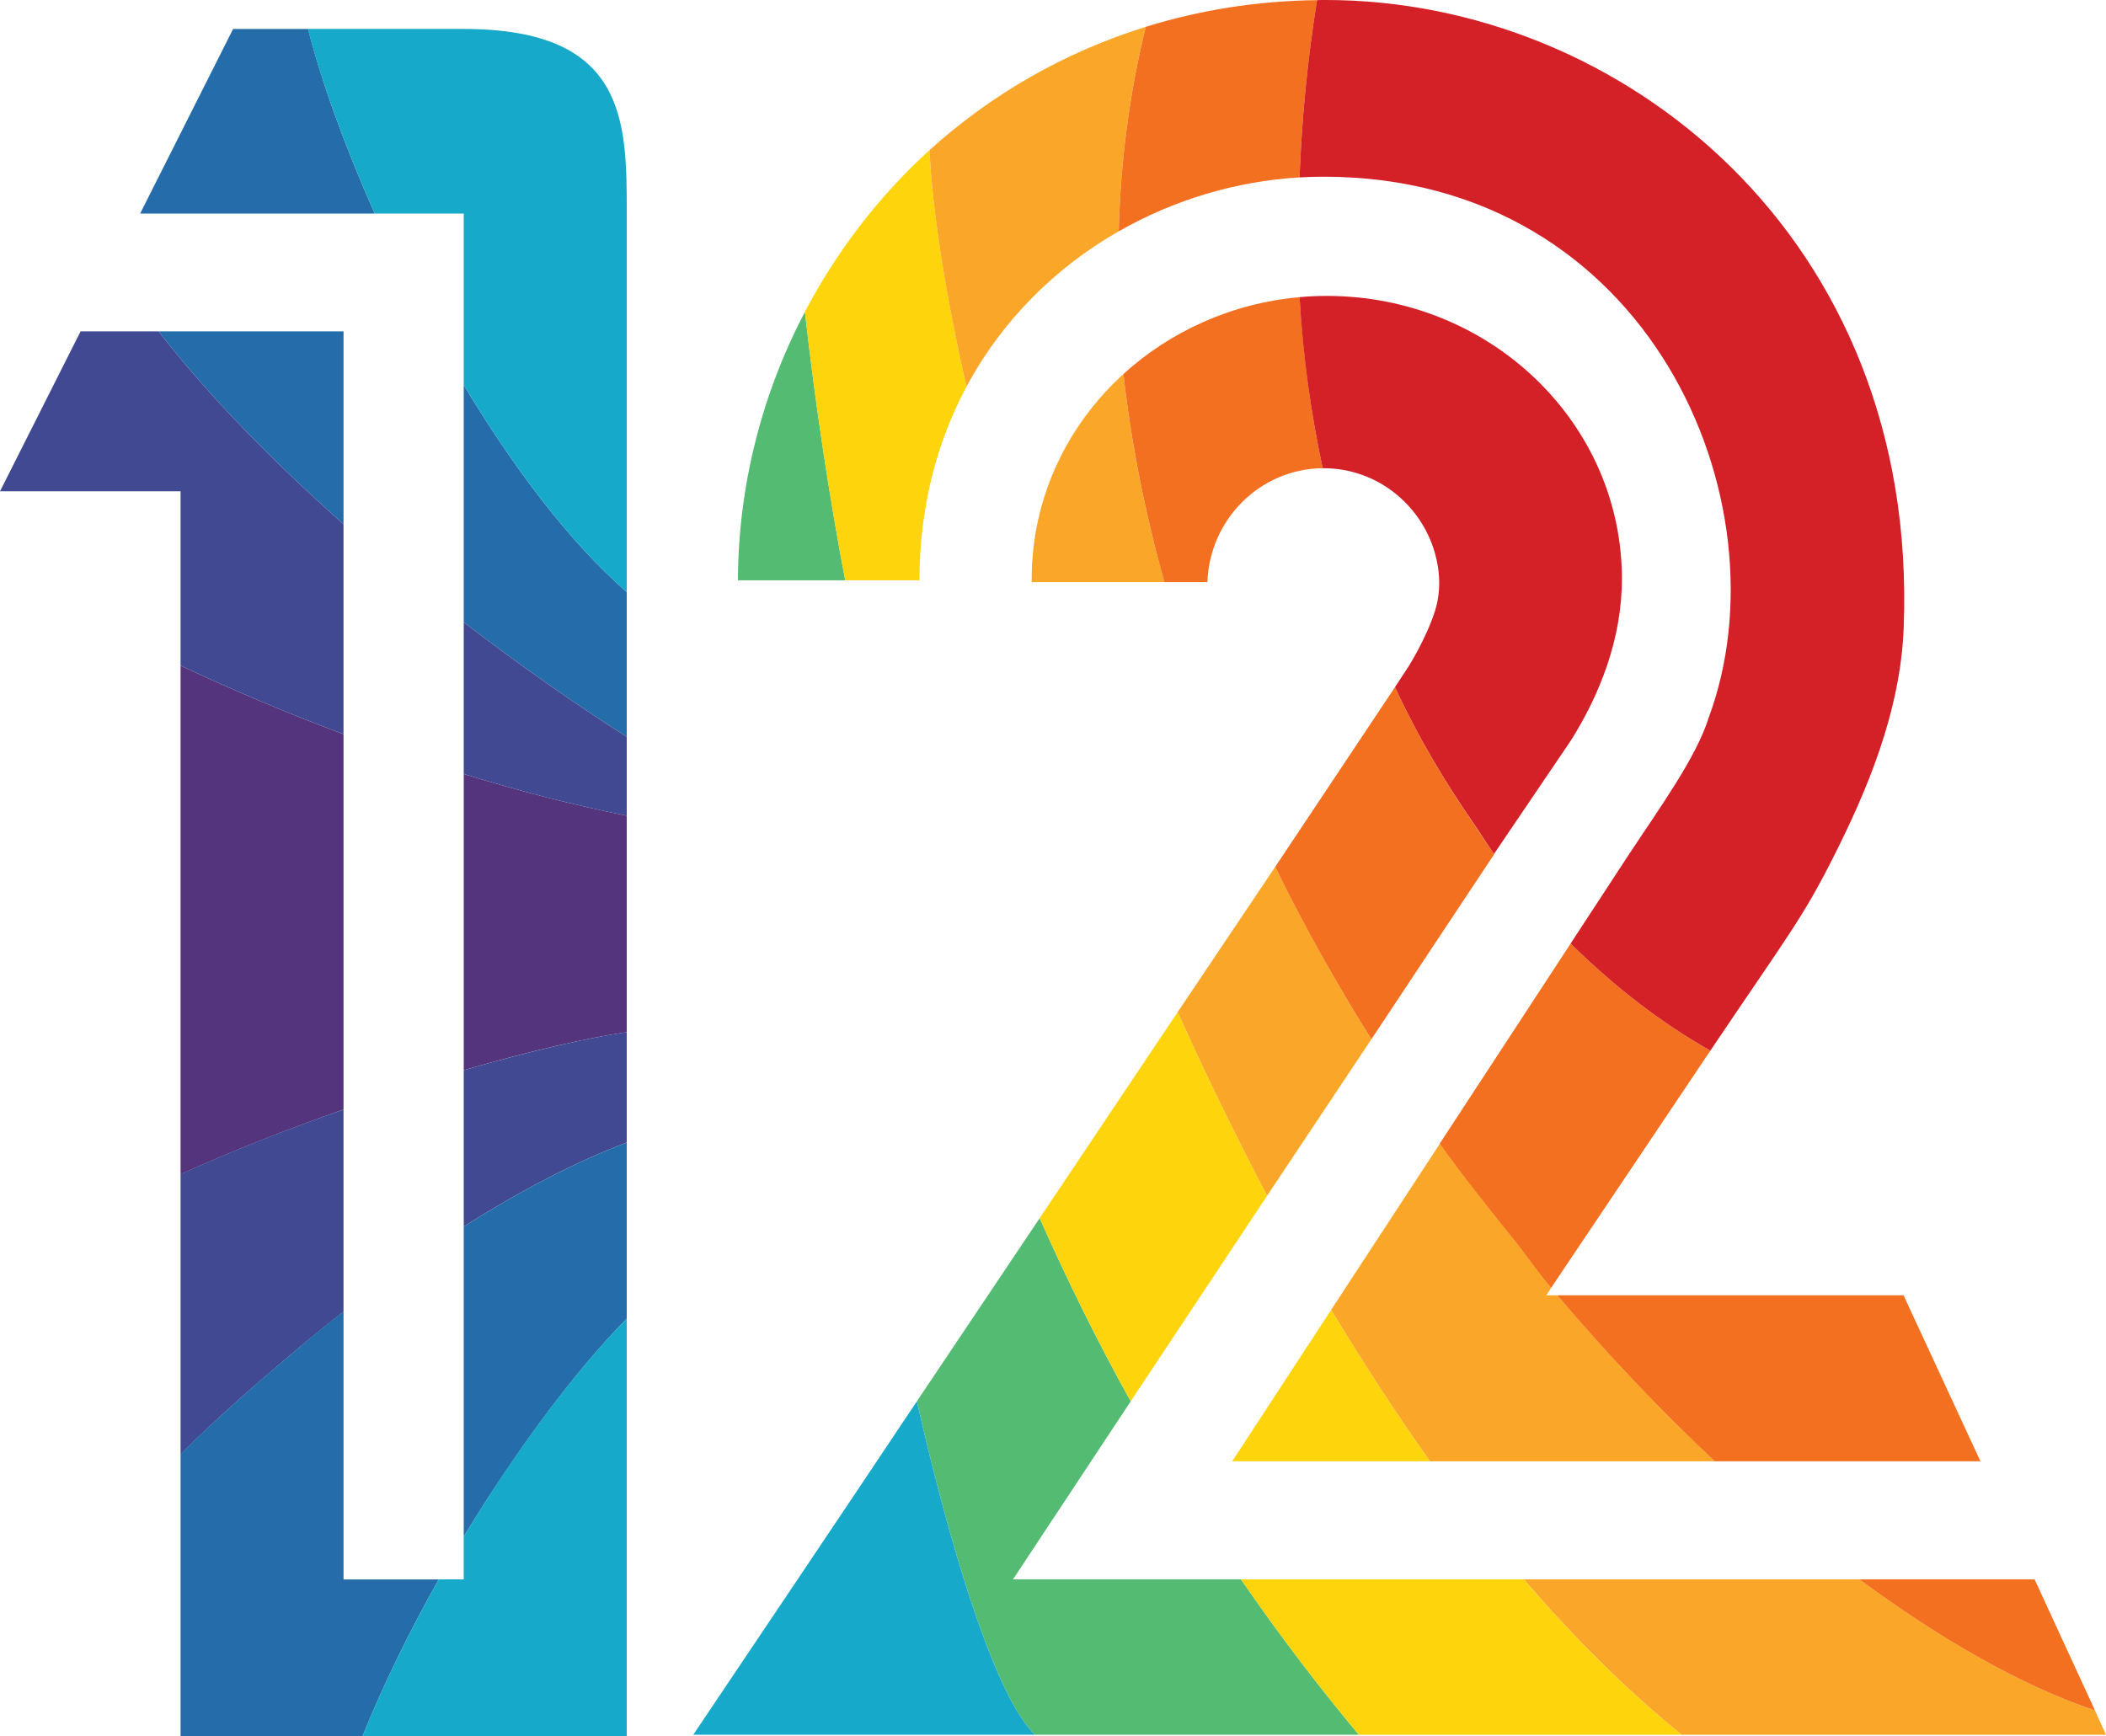 <?xml version="1.0" encoding="UTF-8"?>
<!-- Generator: Adobe Illustrator 16.0.0, SVG Export Plug-In . SVG Version: 6.00 Build 0)  -->
<svg id="Layer_1" width="800.16" height="659.73" enable-background="new -0.844 -0.695 16.156 13.316" version="1.1" viewBox="-.844 -.695 800.16 659.73" xml:space="preserve" xmlns="http://www.w3.org/2000/svg" xmlns:cc="http://creativecommons.org/ns#" xmlns:dc="http://purl.org/dc/elements/1.1/" xmlns:rdf="http://www.w3.org/1999/02/22-rdf-syntax-ns#">
<path id="path2" d="m347.56 531.84c6.322 27.902 21.422 89.086 37.725 117.14-16.354-28.058-31.402-89.295-37.725-117.14z" fill="none" stroke-width="52.25"/><path id="path6" d="m304.98 117.81c-16.354 31.141-25.341 66.201-25.446 101.99h40.755c-6.113-32.291-11.286-66.253-15.309-101.99z" fill="#53bb72" stroke-width="52.25"/><path id="path8" d="m467.32 554.57h75.188c-13.063-18.392-25.603-37.672-37.568-57.58z" fill="#fed40c" stroke-width="52.25"/><path id="path10" d="m320.28 219.8h28.215c0.052-27.902 6.636-52.564 17.87-73.568-8.255-36.418-12.958-67.403-14.055-89.87-19.333 17.608-35.321 38.508-47.339 61.446 4.023 35.739 9.196 69.649 15.309 101.99z" fill="#fed40c" stroke-width="52.25"/><path id="path12" d="m424.21 87.19c0.679-26.23 3.971-52.146 10.293-77.696-31.402 9.771-59.147 26.021-82.189 46.868 1.097 22.468 5.747 53.452 14.055 89.87 13.637-25.446 34.067-45.458 57.841-59.043z" fill="#faa628" stroke-width="52.25"/><path id="path14" d="m546.27 433.92v-0.104l-41.33 63.17c11.965 19.907 24.505 39.188 37.568 57.58h108.16c-20.325-19.019-40.389-40.233-59.826-63.066h-4.18l1.829-2.821c-4.285-5.173-8.255-10.92-12.436-16.25-10.084-12.592-20.169-25.132-29.783-38.508z" fill="#faa628" stroke-width="52.25"/><path id="path16" d="m546.16 433.87c9.614 13.428 19.698 25.916 29.783 38.508 4.18 5.382 8.151 11.129 12.54 16.302l60.506-90.131c-17.974-10.189-35.948-23.774-53.086-40.703z" fill="#f37021" stroke-width="52.25"/><path id="path18" d="m424.21 87.19c21.057-12.018 44.726-19.071 68.709-20.482 0.836-21.579 2.874-44.047 6.636-67.35-23.042 0.261-44.883 3.866-65.051 10.137-6.322 25.55-9.614 51.519-10.293 77.696z" fill="#f37021" stroke-width="52.25"/><path id="path20" d="m650.66 554.57h100.95l-29.208-63.066h-131.57c19.437 22.886 39.501 44.047 59.826 63.066z" fill="#f37021" stroke-width="52.25"/><path id="path22" d="m502.11 66.446c123.88 0 176.55 124.04 146.25 205.55-4.642 15.083-18.761 34.455-31.037 53.086l-21.423 32.761c17.138 16.929 35.112 30.514 53.086 40.703 29.966-44.549 34.969-50.078 47.23-74.502 11.623-23.19 25.042-53.712 26.234-86.271 5.8-148.44-107.37-238.47-219.61-238.47-1.097 0-2.142 0-3.292 0.052-3.762 23.356-5.8 45.771-6.636 67.35 3.083-0.157 6.165-0.261 9.196-0.261z" fill="#d42027" stroke-width="52.25"/><path id="path24" d="m384.03 599.45 44.726-67.664c-11.965-21.527-23.513-44.674-34.59-69.597l-46.659 69.597c6.322 27.849 21.422 89.086 37.725 117.14 2.299 3.971 4.702 7.106 7.054 9.562h123.15c-14.578-17.452-29.678-37.098-44.778-59.043h-87.067z" fill="#53bb72" stroke-width="52.25"/><path id="path26" d="m578.09 599.45h-107.43c15.1 21.945 30.201 41.591 44.778 59.043h122.68c-21.057-17.034-41.016-36.993-60.035-59.043z" fill="#fed40c" stroke-width="52.25"/><path id="path28" d="m480.59 453.67c-12.018-22.886-23.46-46.294-33.963-69.806l-52.459 78.323c11.077 24.923 22.677 48.07 34.59 69.597z" fill="#fed40c" stroke-width="52.25"/><path id="path30" d="m799.31 658.49-4.18-9.248c-27.327-9.196-57.945-26.543-89.504-49.794h-127.49c18.967 22.05 38.979 42.009 59.983 59.043z" fill="#faa628" stroke-width="52.25"/><path id="path32" d="m520.19 394.21c-13.272-21.214-25.603-43.106-36.523-65.522l-37.045 55.176c10.502 23.46 21.945 46.868 33.963 69.806z" fill="#faa628" stroke-width="52.25"/><path id="path34" d="m391.14 220.48h50.421c-7.315-26.177-12.645-52.616-15.571-79.054-21.475 19.594-34.851 47.234-34.851 77.905z" fill="#faa628" stroke-width="52.25"/><path id="path36" d="m457.91 220.48c0.836-23.931 20.116-43.054 43.786-43.263-4.441-20.43-7.315-42.166-8.778-64.999-25.812 2.299-49.115 13.01-66.932 29.208 2.978 26.439 8.255 52.877 15.571 79.054z" fill="#f37021" stroke-width="52.25"/><path id="path38" d="m566.9 323.83-0.104-0.052c-2.56-3.449-4.912-7.472-7.472-11.129-11.025-15.884-21.266-33.022-30.148-52.25l-45.51 68.291c10.92 22.468 23.251 44.308 36.523 65.522z" fill="#f37021" stroke-width="52.25"/><path id="path40" d="m795.13 649.24-22.938-49.794h-66.567c31.507 23.251 62.125 40.598 89.504 49.794z" fill="#f37021" stroke-width="52.25"/><path id="path42" d="m566.8 323.78 29.285-43.23c10.912-17.381 19.308-38.483 19.308-61.27 0-59.408-50.212-107.53-112.08-107.53-3.553 0-7.054 0.157-10.398 0.47 1.306 22.833 4.389 44.517 8.778 64.999h0.314c20.028 0 36.888 13.517 42.287 32.057 2.189 7.749 2.268 15.205 0.051 22.257-3.256 10.228-9.892 20.821-9.892 20.821l-5.277 8.046c8.883 19.228 19.176 36.366 30.201 52.25 2.56 3.658 4.912 7.681 7.42 11.129z" fill="#d42027" stroke-width="52.25"/><path id="path44" d="m347.51 531.78c-28.196 42.317-56.62 84.484-84.959 126.71h129.74c-2.351-2.456-4.702-5.538-7.054-9.562-16.302-28.006-31.402-89.243-37.725-117.14z" fill="#17a9c9" stroke-width="52.25"/><path id="path46" d="m67.76 252.19v193.33c20.325-9.196 41.434-17.452 61.916-24.61v-142.64c-21.214-7.89-42.166-16.72-61.916-26.073z" fill="#53347d" stroke-width="52.25"/><path id="path48" d="m237.29 309.25c-19.437-3.866-40.467-9.248-61.942-15.832v112.55c25.289-7.367 47.155-12.331 61.942-14.473z" fill="#53347d" stroke-width="52.25"/><path id="path50" d="m102.87 519.82c8.726-7.524 17.608-14.996 26.804-22.102v-76.807c-20.482 7.106-41.643 15.414-61.916 24.558v106.38c8.046-7.942 16.72-15.989 25.655-23.878 3.083-2.717 6.27-5.434 9.457-8.151z" fill="#404992" stroke-width="52.25"/><path id="path52" d="m237.29 391.49c-14.734 2.142-36.653 7.158-61.942 14.473v59.408c21.109-13.376 42.244-24.505 61.942-31.925z" fill="#404992" stroke-width="52.25"/><path id="path54" d="m129.68 198.48v-73.255h-70.276c19.228 24.819 43.89 49.847 70.276 73.255z" fill="#256caa" stroke-width="52.25"/><path id="path56" d="m237.29 224.29c-22.05-19.28-43.289-47.652-61.942-78.689v90.131c21.318 16.407 42.557 31.246 61.942 43.524z" fill="#256caa" stroke-width="52.25"/><path id="path58" d="m116.2 10.304h-28.476l-35.321 70.146h89.139c-11.443-25.655-20.273-50.238-25.341-70.146z" fill="#256caa" stroke-width="52.25"/><path id="path60" d="m129.68 497.67c-9.248 7.054-18.026 14.578-26.752 22.05-3.187 2.717-6.375 5.434-9.457 8.151-8.883 7.89-17.66 15.936-25.707 23.878v107.3h69.127c7.785-19.385 17.817-39.788 28.947-59.591h-36.157z" fill="#256caa" stroke-width="52.25"/><path id="path62" d="m237.29 500.38v-66.932c-19.698 7.42-40.833 18.549-61.942 31.925v117.82c4.964-8.203 10.136-16.302 15.361-24.035 15.623-23.251 31.899-43.89 46.581-58.781z" fill="#256caa" stroke-width="52.25"/><path id="path64" d="m237.29 224.29v-143.84c0-35.06 0.026-70.146-61.995-70.146h-59.147c5.12 19.907 13.951 44.491 25.394 70.146h33.806v65.156c18.653 31.037 39.893 59.408 61.942 78.689z" fill="#17a9c9" stroke-width="52.25"/><path id="path66" d="m175.34 583.2v16.25h-9.51c-11.129 19.855-21.161 40.154-28.947 59.591h100.4v-158.66c-14.734 14.891-31.01 35.53-46.685 58.781-5.173 7.733-10.293 15.832-15.257 24.035z" fill="#17a9c9" stroke-width="52.25"/><path id="path68" d="m67.76 252.19c19.751 9.353 40.651 18.183 61.916 26.073v-79.786c-26.386-23.408-51.048-48.436-70.276-73.255h-29.626l-30.619 60.767h68.604z" fill="#404992" stroke-width="52.25"/><path id="path70" d="m237.29 279.26c-19.385-12.279-40.624-27.118-61.942-43.524v57.684c21.475 6.583 42.453 11.965 61.942 15.832z" fill="#404992" stroke-width="52.25"/>
</svg>
